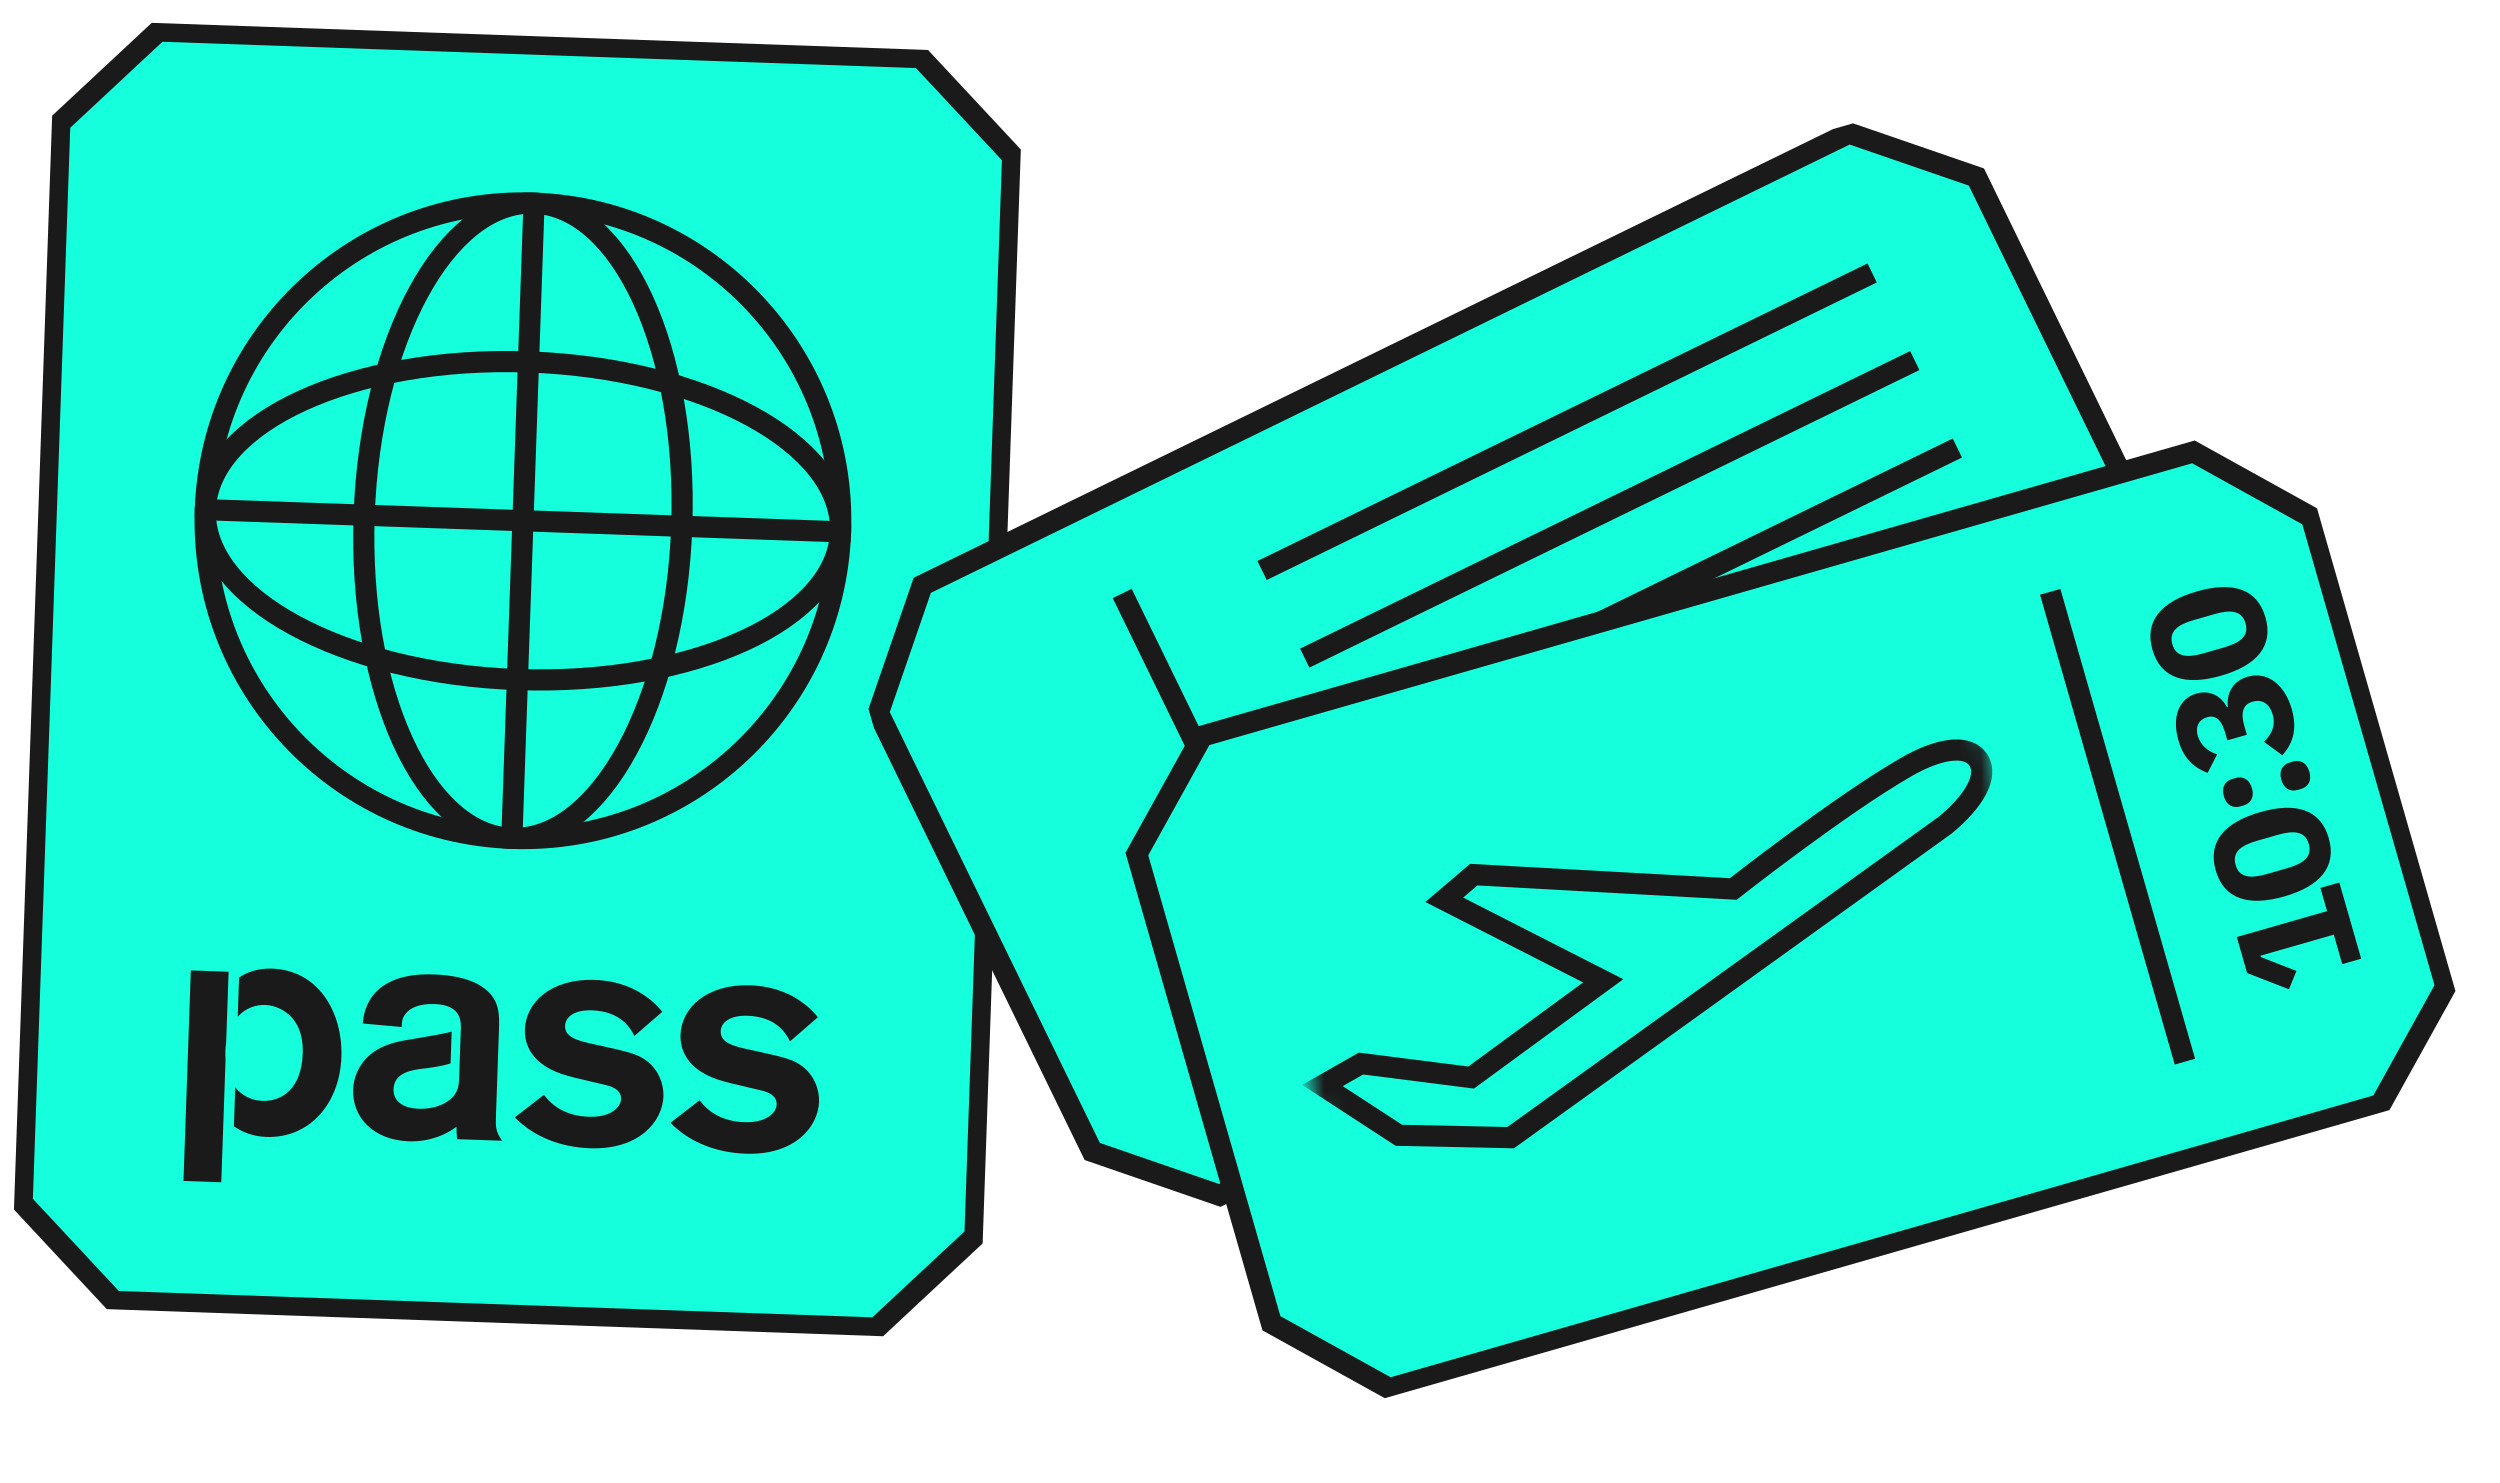 <svg width="118" height="70" viewBox="0 0 118 70" fill="none" xmlns="http://www.w3.org/2000/svg">
<g clip-path="url(#clip0_1038_20509)">
<path d="M41.363 62.685L5.385 61.428L1.045 56.774L2.824 5.805L7.479 1.465L43.457 2.721C45.15 4.537 46.104 5.561 47.797 7.376L46.017 58.345L41.363 62.685Z" fill="#16FFDD" stroke="#1A1A1A" stroke-miterlimit="10"/>
<path d="M24.159 39.57C32.438 39.859 39.384 33.382 39.674 25.103C39.963 16.824 33.485 9.878 25.206 9.588C16.927 9.299 9.981 15.777 9.692 24.056C9.403 32.335 15.88 39.281 24.159 39.57Z" stroke="#1A1A1A" stroke-miterlimit="10"/>
<path d="M25.206 9.588L24.159 39.57" stroke="#1A1A1A" stroke-miterlimit="10"/>
<path d="M24.16 39.57C28.299 39.715 31.889 33.12 32.179 24.841C32.468 16.562 29.346 9.733 25.207 9.588C21.067 9.444 17.477 16.038 17.188 24.317C16.899 32.597 20.02 39.426 24.16 39.57Z" stroke="#1A1A1A" stroke-miterlimit="10"/>
<path d="M39.674 25.103L9.692 24.056" stroke="#1A1A1A" stroke-miterlimit="10"/>
<path d="M24.421 32.075C32.7 32.364 39.529 29.242 39.674 25.103C39.818 20.963 33.224 17.373 24.945 17.084C16.665 16.795 9.836 19.916 9.692 24.056C9.547 28.195 16.142 31.786 24.421 32.075Z" stroke="#1A1A1A" stroke-miterlimit="10"/>
<path d="M25.673 51.676C26.103 52.246 26.764 52.674 27.798 52.711C28.832 52.747 29.3 52.253 29.313 51.878C29.33 51.398 28.794 51.259 28.556 51.206C28.303 51.137 27.082 50.869 26.815 50.785C25.045 50.303 24.752 49.257 24.775 48.583C24.82 47.308 26.015 46.179 28.069 46.251C29.208 46.291 30.02 46.679 30.517 47.057C30.883 47.31 31.114 47.573 31.258 47.758L29.942 48.898C29.747 48.486 29.263 47.734 27.943 47.688C27.089 47.658 26.686 48.019 26.672 48.409C26.654 48.948 27.203 49.117 28.157 49.316C29.706 49.655 30.138 49.745 30.605 50.137C31.057 50.513 31.336 51.123 31.314 51.753C31.273 52.922 30.175 54.279 27.851 54.198C26.517 54.152 25.212 53.686 24.3 52.738L25.673 51.676Z" fill="#1A1A1A"/>
<path d="M33.018 51.932C33.448 52.502 34.109 52.931 35.143 52.967C36.177 53.003 36.645 52.509 36.658 52.134C36.675 51.654 36.139 51.516 35.901 51.462C35.648 51.394 34.427 51.126 34.16 51.041C32.39 50.559 32.097 49.513 32.12 48.839C32.165 47.565 33.36 46.436 35.414 46.507C36.553 46.547 37.365 46.936 37.862 47.313C38.228 47.566 38.459 47.829 38.603 48.015L37.287 49.154C37.092 48.742 36.608 47.99 35.288 47.944C34.434 47.914 34.031 48.275 34.017 48.665C33.999 49.205 34.548 49.374 35.502 49.572C37.051 49.911 37.483 50.002 37.95 50.393C38.402 50.769 38.681 51.379 38.659 52.009C38.618 53.178 37.52 54.536 35.196 54.455C33.862 54.408 32.557 53.942 31.645 52.995L33.018 51.932Z" fill="#1A1A1A"/>
<path d="M23.411 52.61L23.55 48.637C23.578 47.828 23.588 47.123 22.722 46.552C22.076 46.139 21.21 46.019 20.49 45.994C20.011 45.977 18.227 45.915 17.462 47.194C17.207 47.62 17.166 47.934 17.122 48.308L18.963 48.477C18.97 48.267 18.962 48.057 19.166 47.824C19.354 47.59 19.767 47.364 20.517 47.391C21.761 47.434 21.764 48.2 21.751 48.574L21.672 50.853C21.664 51.078 21.656 51.303 21.543 51.524C21.332 51.967 20.673 52.364 19.759 52.332C19.039 52.307 18.555 51.99 18.575 51.405C18.603 50.611 19.463 50.491 20.11 50.423C20.631 50.359 20.986 50.281 21.267 50.193L21.319 48.694C20.933 48.793 20.57 48.856 19.408 49.055C18.684 49.165 17.521 49.365 16.944 50.425C16.783 50.72 16.681 51.061 16.668 51.436C16.623 52.725 17.606 53.81 19.3 53.87C20.334 53.906 21.144 53.499 21.545 53.182C21.541 53.287 21.561 53.588 21.57 53.769L23.698 53.843C23.384 53.382 23.391 53.187 23.411 52.617" fill="#1A1A1A"/>
<path d="M10.646 50.025C10.636 49.882 10.633 49.732 10.639 49.574C10.643 49.462 10.654 49.357 10.673 49.253L10.767 46.554L10.791 45.865L9.007 45.803L8.66 55.742L10.444 55.804L10.551 52.746L10.646 50.01L10.646 50.025Z" fill="#1A1A1A"/>
<path d="M12.852 45.719C12.14 45.694 11.638 45.902 11.284 46.137L11.22 47.989C11.587 47.581 12.073 47.418 12.522 47.434C13.062 47.453 14.354 47.858 14.288 49.732C14.229 51.426 13.264 51.992 12.394 51.962C11.892 51.944 11.427 51.726 11.103 51.324L11.039 53.16C11.405 53.413 11.9 53.641 12.575 53.664C14.584 53.734 16.036 52.119 16.114 49.886C16.186 47.817 15.056 45.796 12.852 45.719Z" fill="#1A1A1A"/>
</g>
<g clip-path="url(#clip1_1038_20509)">
<path d="M103.382 29.064L93.286 8.357L87.269 6.283L43.532 27.625L41.458 33.643L51.554 54.349L57.572 56.424L101.31 35.089L103.385 29.071L103.382 29.064Z" fill="#16FFDD" stroke="#1A1A1A" stroke-miterlimit="10"/>
<path d="M52.967 28.01L63.078 48.743" stroke="#1A1A1A" stroke-miterlimit="10"/>
<path d="M59.569 26.928L88.365 12.882" stroke="#1A1A1A" stroke-miterlimit="10"/>
<path d="M63.599 35.19L92.388 21.145" stroke="#1A1A1A" stroke-miterlimit="10"/>
<path d="M61.582 31.063L90.378 17.017" stroke="#1A1A1A" stroke-miterlimit="10"/>
<path d="M60.011 62.458L53.66 40.31L56.746 34.744L103.528 21.329L109.094 24.415L115.445 46.562L112.359 52.128L65.577 65.543L60.011 62.458Z" fill="#16FFDD" stroke="#1A1A1A" stroke-miterlimit="10"/>
<mask id="mask0_1038_20509" style="mask-type:luminance" maskUnits="userSpaceOnUse" x="59" y="31" width="39" height="28">
<path d="M92.898 31.875L59.021 41.59L63.877 58.525L97.754 48.81L92.898 31.875Z" fill="white"/>
</mask>
<g mask="url(#mask0_1038_20509)">
<path fill-rule="evenodd" clip-rule="evenodd" d="M93.367 35.853C92.824 35.073 91.41 35.369 89.953 36.216C86.826 38.017 81.808 41.961 81.808 41.961L69.559 41.283L68.168 42.47L75.67 46.295L69.434 50.861L64.236 50.199L62.418 51.235L66.026 53.586L71.301 53.697L91.819 38.942C93.125 37.865 93.899 36.645 93.369 35.86L93.367 35.853Z" stroke="#1A1A1A" stroke-miterlimit="10"/>
</g>
<path d="M96.769 27.933L103.128 50.11" stroke="#1A1A1A" stroke-miterlimit="10"/>
<path d="M111.448 45.251L110.554 45.507L110.155 44.115L106.695 45.108L106.713 45.173L108.392 45.83L108.039 46.696L106.064 45.928L105.576 44.227L109.837 43.005L109.523 41.909L110.416 41.653L111.446 45.243L111.448 45.251Z" fill="#1A1A1A"/>
<path d="M107.82 42.312C106.133 42.795 104.971 42.442 104.582 41.087C104.193 39.731 104.992 38.816 106.679 38.332C108.366 37.848 109.528 38.202 109.917 39.557C110.306 40.913 109.507 41.828 107.82 42.312ZM107.509 39.405L106.536 39.684C105.75 39.909 105.352 40.234 105.521 40.825C105.691 41.416 106.201 41.481 106.987 41.256L107.96 40.977C108.746 40.751 109.144 40.426 108.975 39.835C108.805 39.244 108.295 39.179 107.509 39.405Z" fill="#1A1A1A"/>
<path d="M105.888 38.021L105.743 38.062C105.404 38.159 105.092 38.023 104.966 37.583C104.84 37.143 105.032 36.861 105.371 36.764L105.515 36.723C105.854 36.626 106.167 36.763 106.293 37.202C106.419 37.642 106.226 37.923 105.888 38.021ZM108.598 37.243L108.454 37.285C108.115 37.382 107.803 37.245 107.677 36.805C107.551 36.366 107.743 36.084 108.082 35.987L108.226 35.946C108.565 35.849 108.877 35.985 109.003 36.425C109.129 36.865 108.937 37.146 108.598 37.243Z" fill="#1A1A1A"/>
<path d="M104.989 34.479C104.832 33.931 104.523 33.754 104.206 33.845L104.156 33.859C103.788 33.965 103.61 34.297 103.734 34.729C103.852 35.14 104.185 35.458 104.649 35.606L104.198 36.484C103.575 36.242 103.077 35.838 102.823 34.952C102.504 33.841 102.84 32.972 103.669 32.735C104.325 32.547 104.865 32.876 105.111 33.382L105.155 33.37C105.087 32.726 105.38 32.143 106.087 31.94C107.009 31.676 107.835 32.297 108.17 33.465C108.472 34.518 108.152 35.171 107.728 35.651L106.858 35.012C107.212 34.668 107.426 34.271 107.267 33.716C107.122 33.212 106.763 32.995 106.338 33.117L106.295 33.129C105.877 33.249 105.757 33.65 105.919 34.212L106.053 34.681L105.13 34.945L104.992 34.462L104.989 34.479Z" fill="#1A1A1A"/>
<path d="M104.833 31.894C103.146 32.378 101.983 32.025 101.595 30.669C101.206 29.314 102.005 28.398 103.692 27.914C105.379 27.431 106.541 27.784 106.93 29.139C107.318 30.495 106.52 31.41 104.833 31.894ZM104.522 28.987L103.549 29.266C102.763 29.491 102.365 29.816 102.534 30.408C102.704 30.999 103.214 31.063 103.999 30.838L104.973 30.559C105.759 30.333 106.157 30.009 105.987 29.417C105.818 28.826 105.308 28.762 104.522 28.987Z" fill="#1A1A1A"/>
</g>
<defs>
<clipPath id="clip0_1038_20509">
<rect width="45.75" height="60.75" fill="white" transform="translate(2.62 0.92) rotate(2)"/>
</clipPath>
<clipPath id="clip1_1038_20509">
<rect width="68.332" height="51.75" fill="white" transform="translate(37.2 20.234) rotate(-16)"/>
</clipPath>
</defs>
</svg>
